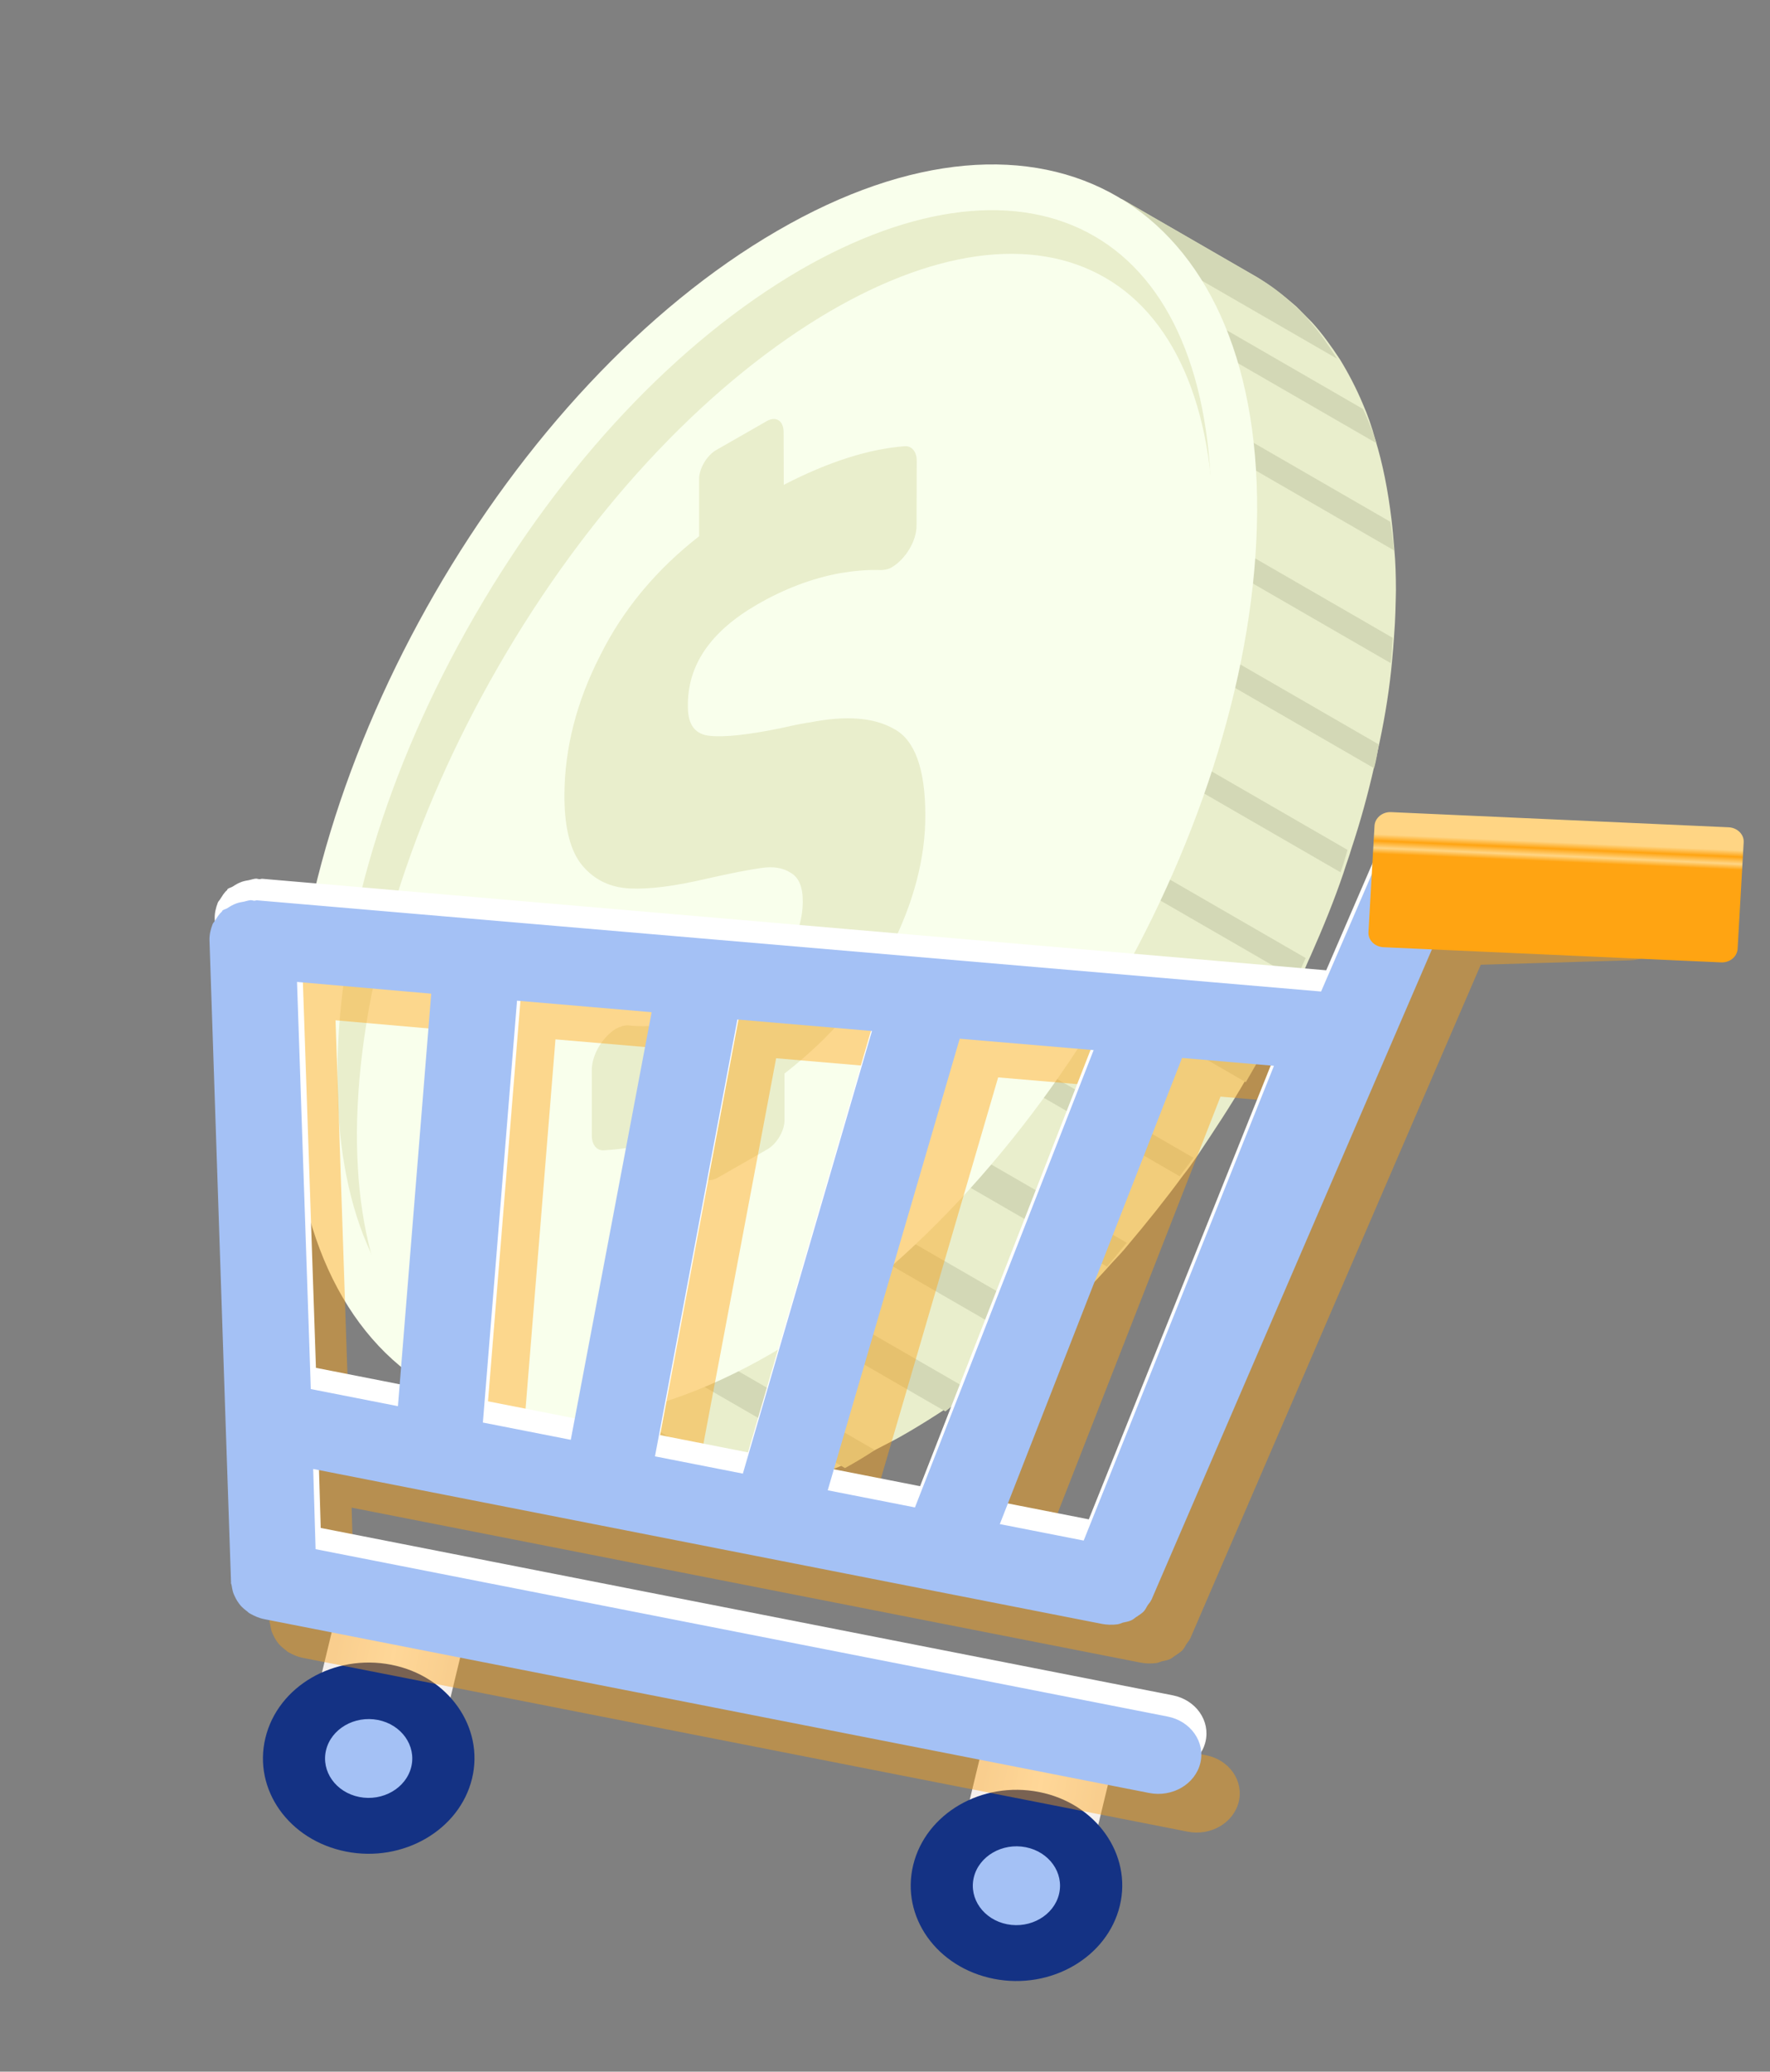 <?xml version="1.0" encoding="UTF-8"?> <svg xmlns="http://www.w3.org/2000/svg" width="212" height="248" viewBox="0 0 212 248" fill="none"><rect x="0" y="0" width="212" height="248" fill="#808080" stroke="none"/><path d="M149.262 129.163C147.444 132.312 145.464 135.277 143.445 138.309C142.875 139.141 142.344 139.906 141.707 140.699C139.592 143.587 137.382 146.33 135.104 149.034C134.467 149.827 133.801 150.515 133.097 151.269C130.791 153.868 128.428 156.255 125.931 158.564C125.16 159.28 124.427 159.929 123.656 160.644C121.236 162.82 118.759 164.784 116.148 166.67C115.243 167.309 114.376 167.88 113.47 168.518C111.881 169.565 110.33 170.546 108.712 171.487C107.345 172.305 105.987 172.951 104.697 173.635C103.59 174.157 102.483 174.679 101.482 175.172C98.276 176.537 95.265 177.567 92.273 178.252C90.725 178.608 89.321 178.869 87.85 179.091C85.821 179.349 83.802 179.434 81.861 179.385C80.025 179.308 78.2 179.058 76.481 178.78C75.52 178.582 74.493 178.346 73.61 178.015C71.699 177.448 70.01 176.652 68.293 175.75L51.978 166.33L51.99 165.533L51.974 164.631L52.05 162.173L52.088 162.107C51.075 160.45 50.168 158.765 49.377 156.879C48.795 155.561 48.291 154.109 47.825 152.589C46.922 149.656 46.241 146.494 45.888 143.075C45.748 141.922 45.646 140.703 45.544 139.483C45.435 137.812 45.392 136.18 45.389 134.481C45.385 132.782 45.487 131.054 45.589 129.327C45.65 128.29 45.75 127.187 45.85 126.084C46.14 122.946 46.641 119.752 47.315 116.569C47.51 115.61 47.745 114.584 47.979 113.558C48.692 110.308 49.616 107.001 50.713 103.705C50.976 102.785 51.345 101.836 51.646 100.849C52.316 98.914 53.024 96.911 53.867 94.986L54.019 90.072L54.049 89.554L68.9 63.831L69.15 63.708L73.397 61.159C74.71 59.505 75.984 57.919 77.364 56.304C78.001 55.51 78.667 54.823 79.371 54.068C81.677 51.47 84.04 49.083 86.47 46.735C87.241 46.019 87.974 45.37 88.745 44.654C91.165 42.479 93.68 40.448 96.253 38.628C97.159 37.99 97.958 37.38 98.931 36.781C100.559 35.666 102.149 34.619 103.834 33.716C105.162 32.965 106.491 32.214 107.743 31.597C108.85 31.075 109.89 30.514 110.958 30.059C114.096 28.656 117.175 27.665 120.166 26.98C121.648 26.585 123.119 26.363 124.59 26.14C126.619 25.883 128.676 25.731 130.579 25.847C130.752 25.857 130.925 25.868 131.031 25.84L132.938 24.708L134.344 23.823L150.592 33.204C152.232 34.24 153.795 35.41 155.28 36.714C155.902 37.341 156.525 37.969 157.147 38.596C158.354 39.918 159.444 41.44 160.496 43.03C161.509 44.687 162.445 46.477 163.236 48.363C163.818 49.681 164.322 51.134 164.721 52.614C165.624 55.547 166.237 58.67 166.658 62.128C166.798 63.281 166.9 64.501 167.001 65.721C167.15 67.324 167.192 68.957 167.196 70.656C167.161 72.422 167.126 74.188 166.985 75.982C166.924 77.019 166.824 78.122 166.724 79.226C166.435 82.363 165.933 85.557 165.259 88.74C165.064 89.699 164.83 90.725 164.595 91.751C163.844 95.068 162.958 98.308 161.861 101.604C161.598 102.525 161.23 103.473 160.928 104.46C159.792 107.823 158.455 111.07 157.011 114.345C156.576 115.255 156.246 116.136 155.81 117.046C154.3 120.282 152.616 123.508 150.866 126.695C150.229 127.489 149.765 128.292 149.262 129.163Z" fill="#E9EECC"></path><path d="M156.918 38.508C156.353 37.815 155.748 37.19 155.103 36.634C153.696 35.27 152.169 34.114 150.523 33.163L134.588 23.963L133.901 24.393L133.214 24.823L131.298 26.012C131.127 26.005 130.955 25.998 130.85 26.029L160.151 42.946C159.139 41.352 158.088 39.827 156.918 38.508Z" fill="#D3D8B6"></path><path d="M163.25 48.958L124.093 26.351C122.676 26.45 121.187 26.674 119.73 27L164.869 53.061C164.423 51.636 163.872 50.235 163.25 48.958Z" fill="#D3D8B6"></path><path d="M166.523 62.463L110.693 30.23C109.655 30.631 108.58 31.094 107.573 31.596L166.967 65.887C166.867 64.662 166.695 63.562 166.523 62.463Z" fill="#D3D8B6"></path><path d="M166.798 76.348L98.666 37.012C97.83 37.53 96.958 38.11 96.086 38.69L166.567 79.382C166.701 78.376 166.731 77.393 166.798 76.348Z" fill="#D3D8B6"></path><path d="M165.146 89.121L88.363 44.791C87.661 45.386 86.922 46.042 86.183 46.7L164.583 91.964C164.85 91.034 164.982 90.027 165.146 89.121Z" fill="#D3D8B6"></path><path d="M161.395 101.738L79.312 54.347C78.678 54.982 78.076 55.717 77.406 56.414L160.558 104.422C160.893 103.532 161.162 102.604 161.395 101.738Z" fill="#D3D8B6"></path><path d="M156.387 114.685L68.885 64.166L68.64 64.281L67.38 66.465L155.283 117.216C155.624 116.471 155.972 115.559 156.387 114.685Z" fill="#D3D8B6"></path><path d="M150.588 127.176L61.893 75.968L60.521 78.343L149.216 129.552C149.686 128.739 150.119 127.989 150.588 127.176Z" fill="#D3D8B6"></path><path d="M53.88 89.847L53.864 90.338L141.299 140.819C141.835 140.044 142.402 139.372 142.938 138.597L55.035 87.846L53.88 89.847Z" fill="#D3D8B6"></path><path d="M50.441 104.2L132.589 151.628C133.368 150.744 134.127 149.737 134.953 148.77L51.801 100.762C51.31 101.923 50.885 103.122 50.441 104.2Z" fill="#D3D8B6"></path><path d="M47.541 117.308L123.546 161.19C124.391 160.344 125.284 159.415 126.177 158.485L48.568 113.678C48.21 114.916 47.899 116.07 47.541 117.308Z" fill="#D3D8B6"></path><path d="M45.174 129.668L113.234 168.963C114.215 168.195 115.244 167.344 116.273 166.494L45.792 125.802C45.57 127.118 45.348 128.435 45.174 129.668Z" fill="#D3D8B6"></path><path d="M45.381 143.515L101.206 175.745C102.39 175.095 103.622 174.361 104.786 173.588L45.392 139.297C45.324 140.814 45.353 142.164 45.381 143.515Z" fill="#D3D8B6"></path><path d="M49.467 157.489L87.853 179.651C89.255 179.544 90.729 179.311 92.172 178.977L47.824 153.373C48.324 154.828 48.859 156.221 49.467 157.489Z" fill="#D3D8B6"></path><path d="M52.135 164.713L52.153 165.622L52.142 166.424L68.611 175.933C70.306 176.911 72.049 177.648 73.977 178.222C74.907 178.49 75.905 178.796 76.874 178.996C78.638 179.385 80.411 179.6 82.301 179.613L52.208 162.239L52.135 164.713Z" fill="#D3D8B6"></path><path d="M34.913 128.412C35.077 91.249 61.113 46.152 93.1 27.63C125.019 9.07 150.8 24.133 150.57 61.257C150.34 98.381 124.303 143.479 92.384 162.039C60.397 180.561 34.683 165.536 34.913 128.412Z" fill="#F9FFEC"></path><path d="M56.82 73.781C67.356 55.532 81.167 40.874 95.814 32.334C109.45 24.462 121.965 23.011 131.056 28.26C140.215 33.547 145.137 45.245 145.089 61.23C144.978 78.252 139.15 97.609 128.614 115.858C118.078 134.107 104.267 148.765 89.62 157.306C75.984 165.177 63.536 166.667 54.444 161.418C45.286 156.131 40.296 144.394 40.411 128.448C40.456 111.387 46.284 92.03 56.82 73.781Z" fill="#E9EECC"></path><path d="M59.742 79.692C70.278 61.443 83.947 46.702 98.243 37.959C111.53 29.887 123.624 28.192 132.362 33.236C141.099 38.281 145.734 49.813 145.337 65.596C144.875 82.416 138.905 101.69 128.369 119.939C117.832 138.188 104.231 152.968 89.868 161.672C76.581 169.745 64.487 171.439 55.749 166.395C47.012 161.35 42.377 149.818 42.774 134.035C43.236 117.216 49.206 97.941 59.742 79.692Z" fill="#F9FFEC"></path><path d="M85.941 140.998L91.867 137.609C93.058 136.953 94.027 135.273 93.962 133.981L93.96 128.515C99.519 124.198 103.716 119.274 106.587 113.675C109.42 108.143 110.851 102.697 110.829 97.578C110.828 92.112 109.595 88.622 107.121 87.283C104.685 85.877 101.31 85.63 97.033 86.476C96.646 86.522 95.446 86.725 93.675 87.136C89.678 87.964 86.795 88.271 85.093 88.094C83.284 87.946 82.406 86.812 82.39 84.652C82.291 79.667 85.073 75.629 90.641 72.393C93.894 70.508 97.252 69.222 100.678 68.601C102.371 68.324 103.987 68.182 105.486 68.241C105.941 68.235 106.434 68.161 106.87 67.875C108.39 66.961 109.806 64.822 109.78 62.836L109.801 55.143C109.793 54.063 109.204 53.364 108.362 53.416C104.115 53.741 99.276 55.248 93.874 58.043L93.855 51.67C93.828 50.311 92.88 49.764 91.757 50.459L85.832 53.848C84.641 54.504 83.671 56.184 83.737 57.476L83.737 64.196C78.652 68.159 74.64 72.921 71.874 78.492C69.041 84.024 67.64 89.576 67.603 95.109C67.587 99.042 68.298 101.872 69.737 103.599C71.176 105.325 73.08 106.246 75.45 106.359C77.82 106.473 80.848 106.071 84.496 105.221C87.612 104.511 89.838 104.094 91.212 103.902C92.586 103.709 93.766 103.853 94.742 104.506C95.689 105.053 96.18 106.233 96.149 108.006C96.126 110.233 95.407 112.416 93.817 114.545C92.266 116.606 90.135 118.422 87.531 119.964C84.674 121.63 81.752 122.631 78.878 122.764C77.65 122.861 76.46 122.891 75.28 122.747C74.758 122.714 74.293 122.894 73.79 123.141C72.269 124.055 70.854 126.194 70.88 128.181L70.887 135.98C70.895 137.059 71.484 137.758 72.326 137.706C74.009 137.603 75.664 137.393 77.261 136.971C79.245 136.504 81.461 135.633 83.862 134.6L83.883 139.72C83.803 141.107 84.751 141.654 85.941 140.998Z" fill="#E9EECC"></path><path d="M55.738 195.857L40.349 192.836L38.198 201.732L53.587 204.753L55.738 195.857Z" fill="url(#paint0_radial)"></path><path d="M133.323 211.091L117.934 208.07L115.783 216.965L131.172 219.987L133.323 211.091Z" fill="url(#paint1_radial)"></path><path d="M124.454 214.522C117.584 213.173 110.868 217.103 109.375 223.275C107.874 229.484 112.216 235.547 119.046 236.888C125.876 238.229 132.633 234.307 134.125 228.135C135.609 221.999 131.285 215.863 124.454 214.522Z" fill="#143284"></path><path d="M122.856 221.13C120.044 220.578 117.253 222.198 116.638 224.74C116.024 227.281 117.814 229.8 120.626 230.353C123.439 230.905 126.229 229.285 126.844 226.743C127.458 224.202 125.669 221.683 122.856 221.13Z" fill="#A4C1F5"></path><path d="M46.869 199.289C39.999 197.94 33.283 201.87 31.79 208.042C30.289 214.251 34.63 220.314 41.461 221.655C48.291 222.996 55.048 219.074 56.54 212.901C58.024 206.765 53.7 200.63 46.869 199.289Z" fill="#143284"></path><path d="M45.272 205.897C42.459 205.345 39.668 206.965 39.054 209.506C38.439 212.048 40.229 214.567 43.041 215.119C45.854 215.672 48.645 214.052 49.259 211.51C49.874 208.969 48.084 206.449 45.272 205.897Z" fill="#A4C1F5"></path><path opacity="0.43" d="M200.203 110.126C200.108 107.559 197.736 105.534 194.894 105.623L173.618 106.238C171.544 106.287 169.698 107.484 168.946 109.2L162.836 123.327L35.355 112.369C35.266 112.389 35.177 112.41 35.047 112.422C34.927 112.399 34.806 112.375 34.686 112.351C34.387 112.369 34.111 112.467 33.843 112.528C33.536 112.582 33.228 112.636 32.952 112.734C32.538 112.88 32.195 113.079 31.844 113.315C31.648 113.428 31.429 113.461 31.274 113.583C31.225 113.611 31.216 113.648 31.198 113.72C30.829 114.028 30.604 114.44 30.337 114.844C30.262 114.982 30.106 115.103 30.071 115.249C29.842 115.85 29.692 116.467 29.704 117.116L31.629 174.77L32.275 194.027C32.24 194.173 32.334 194.305 32.348 194.422C32.376 194.656 32.444 194.897 32.48 195.094C32.562 195.453 32.741 195.754 32.881 196.048C32.998 196.261 33.123 196.438 33.249 196.615C33.469 196.924 33.746 197.169 34.064 197.421C34.247 197.533 34.373 197.71 34.525 197.778C35.043 198.07 35.611 198.333 36.254 198.46L142.245 219.27C145.018 219.815 147.759 218.223 148.374 215.682C148.98 213.176 147.23 210.665 144.458 210.121L42.404 190.083L42.116 180.481L136.617 199.035C137.219 199.153 137.848 199.163 138.455 199.092C138.714 199.066 138.909 198.953 139.137 198.883C139.493 198.801 139.841 198.755 140.175 198.593C140.411 198.487 140.584 198.293 140.829 198.151C141.082 197.972 141.376 197.802 141.598 197.579C141.821 197.357 141.922 197.11 142.064 196.872C142.206 196.633 142.419 196.447 142.521 196.201L142.587 196.1L142.596 196.064L177.357 115.491L195.203 114.963C198.044 114.875 200.289 112.729 200.203 110.126ZM41.829 170.878L40.189 122.141L56.262 123.548L52.276 172.929L41.829 170.878ZM62.441 174.925L66.53 124.423L82.653 125.801L72.968 176.992L62.441 174.925ZM93.62 181.047L83.093 178.98L92.961 126.684L109.083 128.062L93.62 181.047ZM114.191 185.086L103.744 183.035L119.552 128.976L135.594 130.339L114.191 185.086ZM134.401 189.054L124.356 187.082L146.184 131.277L157.192 132.221L134.401 189.054Z" fill="#FFA412"></path><path d="M196.204 102.99C196.11 100.423 193.737 98.398 190.896 98.487L169.629 99.065C167.555 99.114 165.708 100.311 164.957 102.027L158.847 116.154L31.366 105.196C31.277 105.217 31.187 105.237 31.058 105.25C30.938 105.226 30.817 105.202 30.697 105.179C30.398 105.196 30.122 105.294 29.854 105.356C29.547 105.409 29.239 105.463 28.963 105.561C28.548 105.708 28.206 105.907 27.854 106.142C27.658 106.256 27.44 106.289 27.284 106.41C27.235 106.439 27.227 106.475 27.209 106.548C26.84 106.856 26.614 107.268 26.348 107.672C26.273 107.809 26.117 107.931 26.082 108.076C25.852 108.677 25.703 109.295 25.715 109.943L27.631 167.634L28.286 186.855C28.251 187 28.345 187.133 28.359 187.249C28.386 187.483 28.454 187.724 28.491 187.922C28.572 188.28 28.752 188.582 28.891 188.875C29.008 189.088 29.134 189.265 29.259 189.442C29.479 189.751 29.757 189.996 30.074 190.248C30.258 190.361 30.383 190.537 30.535 190.605C31.054 190.897 31.621 191.161 32.264 191.287L138.256 212.098C141.028 212.642 143.77 211.051 144.384 208.509C144.99 206.004 143.241 203.492 140.468 202.948L38.414 182.91L38.127 173.308L132.587 191.855C133.19 191.973 133.819 191.982 134.425 191.911C134.684 191.886 134.88 191.772 135.107 191.703C135.464 191.621 135.811 191.575 136.145 191.412C136.381 191.306 136.554 191.112 136.799 190.97C137.053 190.792 137.347 190.621 137.569 190.399C137.791 190.176 137.893 189.93 138.034 189.691C138.176 189.453 138.39 189.267 138.491 189.02L138.558 188.919L138.567 188.883L173.327 108.31L191.165 107.819C194.055 107.702 196.299 105.557 196.204 102.99ZM37.84 163.705L36.191 115.005L52.264 116.411L48.277 165.793L37.831 163.742L37.84 163.705ZM58.451 167.752L62.541 117.25L78.663 118.628L68.978 169.819L58.451 167.752ZM89.59 173.866L79.063 171.799L88.931 119.503L105.054 120.881L89.59 173.866ZM110.202 177.913L99.755 175.862L115.563 121.804L131.605 123.166L110.202 177.913ZM130.411 181.881L120.367 179.909L142.194 124.104L153.203 125.049L130.411 181.881Z" fill="white"></path><path d="M195.59 105.532C195.495 102.965 193.123 100.94 190.281 101.028L169.014 101.607C166.94 101.656 165.094 102.853 164.342 104.569L158.232 118.696L30.742 107.774C30.653 107.795 30.564 107.815 30.435 107.828C30.314 107.804 30.194 107.78 30.073 107.757C29.774 107.774 29.498 107.872 29.231 107.934C28.923 107.987 28.616 108.041 28.339 108.139C27.925 108.286 27.582 108.485 27.231 108.72C27.035 108.834 26.817 108.867 26.661 108.988C26.612 109.017 26.603 109.053 26.585 109.126C26.216 109.434 25.991 109.846 25.724 110.25C25.649 110.387 25.494 110.509 25.458 110.654C25.229 111.255 25.08 111.873 25.091 112.521L27.016 170.176L27.671 189.396C27.636 189.542 27.73 189.674 27.744 189.791C27.772 190.025 27.84 190.266 27.876 190.464C27.958 190.822 28.137 191.123 28.277 191.417C28.393 191.63 28.519 191.807 28.645 191.984C28.864 192.293 29.142 192.538 29.46 192.79C29.643 192.902 29.769 193.079 29.921 193.147C30.439 193.439 31.007 193.702 31.65 193.829L137.641 214.639C140.413 215.184 143.155 213.592 143.77 211.051C144.376 208.545 142.626 206.034 139.854 205.49L37.8 185.452L37.512 175.85L131.972 194.396C132.575 194.515 133.204 194.524 133.811 194.453C134.069 194.428 134.265 194.314 134.492 194.244C134.849 194.162 135.197 194.117 135.531 193.954C135.767 193.848 135.94 193.654 136.185 193.512C136.438 193.333 136.732 193.163 136.954 192.94C137.176 192.718 137.278 192.471 137.42 192.233C137.562 191.995 137.775 191.808 137.877 191.562L137.943 191.461L137.952 191.425L172.713 110.852L190.55 110.361C193.44 110.244 195.684 108.098 195.59 105.532ZM37.225 166.247L35.576 117.547L51.65 118.953L47.663 168.335L37.216 166.283L37.225 166.247ZM57.837 170.294L61.926 119.792L78.049 121.17L68.364 172.361L57.837 170.294ZM88.975 176.408L78.448 174.341L88.317 122.045L104.439 123.423L88.975 176.408ZM109.587 180.455L99.14 178.404L114.948 124.345L130.99 125.708L109.587 180.455ZM129.797 184.423L119.752 182.451L141.58 126.646L152.588 127.59L129.797 184.423Z" fill="#A4C1F5"></path><path d="M206.129 115.207L165.702 113.393C164.662 113.341 163.847 112.534 163.906 111.595L164.632 98.845C164.691 97.905 165.585 97.168 166.624 97.22L207.051 99.035C208.091 99.087 208.906 99.893 208.847 100.832L208.121 113.583C208.053 114.558 207.168 115.259 206.129 115.207Z" fill="url(#paint2_linear)"></path><defs><radialGradient id="paint0_radial" cx="0" cy="0" r="1" gradientUnits="userSpaceOnUse" gradientTransform="translate(46.989 198.796) rotate(11.108) scale(7.238 88.758)"><stop stop-color="white"></stop><stop offset="1" stop-color="#F4EFED"></stop></radialGradient><radialGradient id="paint1_radial" cx="0" cy="0" r="1" gradientUnits="userSpaceOnUse" gradientTransform="translate(124.571 214.029) rotate(11.108) scale(7.238 88.758)"><stop stop-color="white"></stop><stop offset="1" stop-color="#F4EFED"></stop></radialGradient><linearGradient id="paint2_linear" x1="186.669" y1="100.833" x2="186.565" y2="103.16" gradientUnits="userSpaceOnUse"><stop stop-color="#FFD584"></stop><stop offset="0.339" stop-color="#FFA412"></stop><stop offset="0.703" stop-color="#FFD584"></stop><stop offset="1" stop-color="#FFA412"></stop></linearGradient></defs></svg> 